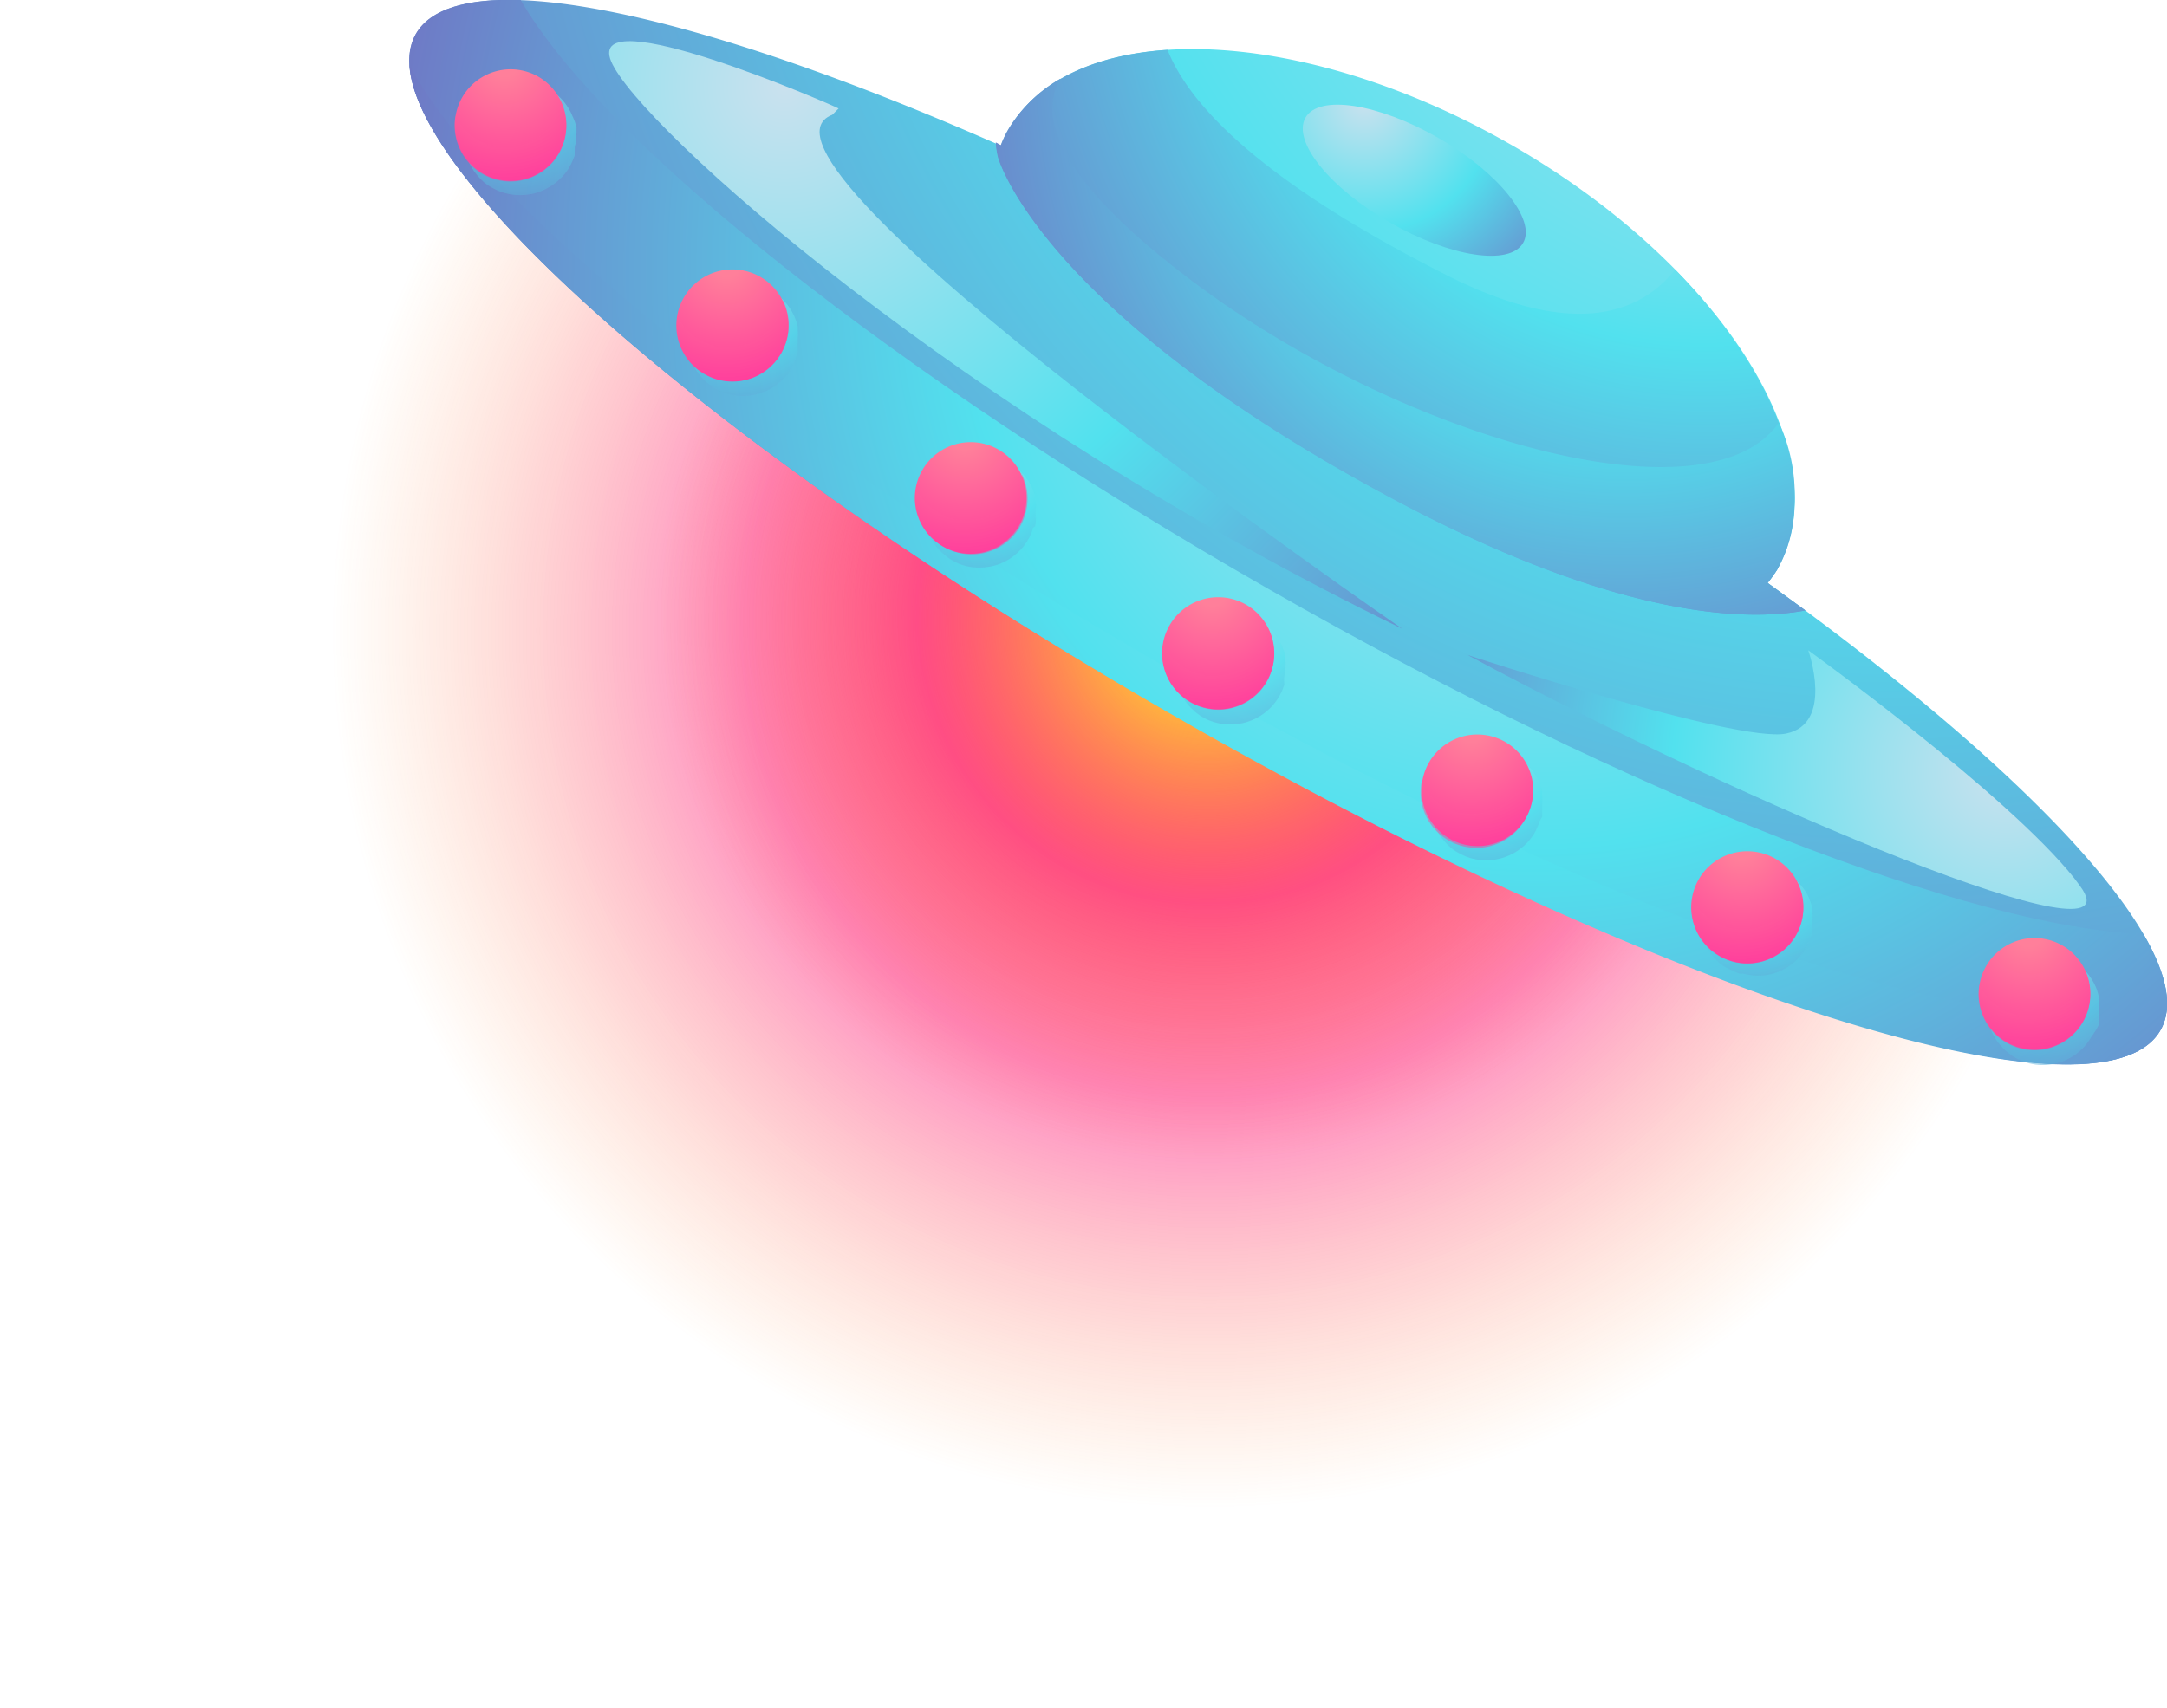 <svg xmlns="http://www.w3.org/2000/svg" xmlns:xlink="http://www.w3.org/1999/xlink" viewBox="0 0 82.69 65.2"><defs><style>.cls-1{isolation:isolate;}.cls-2{fill:url(#radial-gradient);}.cls-3,.cls-30{mix-blend-mode:screen;}.cls-3{fill:url(#radial-gradient-2);}.cls-4{fill:url(#radial-gradient-3);}.cls-10,.cls-11,.cls-12,.cls-13,.cls-14,.cls-15,.cls-17,.cls-19,.cls-21,.cls-23,.cls-25,.cls-27,.cls-29,.cls-32,.cls-5,.cls-6,.cls-7,.cls-8,.cls-9{mix-blend-mode:multiply;}.cls-5{fill:url(#radial-gradient-4);}.cls-6{fill:url(#radial-gradient-5);}.cls-7{fill:url(#radial-gradient-6);}.cls-10,.cls-11,.cls-12,.cls-13,.cls-14,.cls-15,.cls-17,.cls-19,.cls-21,.cls-23,.cls-25,.cls-27,.cls-29,.cls-9{opacity:0.5;}.cls-9{fill:url(#radial-gradient-7);}.cls-10{fill:url(#radial-gradient-8);}.cls-11{fill:url(#radial-gradient-9);}.cls-12{fill:url(#radial-gradient-10);}.cls-13{fill:url(#radial-gradient-11);}.cls-14{fill:url(#radial-gradient-12);}.cls-15{fill:url(#radial-gradient-13);}.cls-16{fill:url(#radial-gradient-14);}.cls-17{fill:url(#radial-gradient-15);}.cls-18{fill:url(#radial-gradient-16);}.cls-19{fill:url(#radial-gradient-17);}.cls-20{fill:url(#radial-gradient-18);}.cls-21{fill:url(#radial-gradient-19);}.cls-22{fill:url(#radial-gradient-20);}.cls-23{fill:url(#radial-gradient-21);}.cls-24{fill:url(#radial-gradient-22);}.cls-25{fill:url(#radial-gradient-23);}.cls-26{fill:url(#radial-gradient-24);}.cls-27{fill:url(#radial-gradient-25);}.cls-28{fill:url(#radial-gradient-26);}.cls-29{fill:url(#radial-gradient-27);}.cls-30{fill:url(#radial-gradient-28);}.cls-31{fill:url(#radial-gradient-29);}.cls-32{fill:url(#radial-gradient-30);}.cls-33{fill:url(#radial-gradient-31);}</style><radialGradient id="radial-gradient" cx="251.96" cy="229.76" r="33.5" gradientTransform="translate(-58.71 -300.39) rotate(29.73)" gradientUnits="userSpaceOnUse"><stop offset="0.08" stop-color="#ffe22d"/><stop offset="0.53" stop-color="#ff007e" stop-opacity="0.47"/><stop offset="1" stop-color="#fd8413" stop-opacity="0"/></radialGradient><radialGradient id="radial-gradient-2" cx="251.56" cy="229.21" r="20.88" xlink:href="#radial-gradient"/><radialGradient id="radial-gradient-3" cx="256.07" cy="184.8" r="94.07" gradientTransform="translate(-58.71 -300.39) rotate(29.73)" gradientUnits="userSpaceOnUse"><stop offset="0" stop-color="#cae1ee"/><stop offset="0.34" stop-color="#52e1ee"/><stop offset="0.94" stop-color="#842ba7"/></radialGradient><radialGradient id="radial-gradient-4" cx="256.07" cy="211.52" r="64.81" xlink:href="#radial-gradient-3"/><radialGradient id="radial-gradient-5" cx="256.24" cy="212.49" r="63.79" xlink:href="#radial-gradient-3"/><radialGradient id="radial-gradient-6" cx="255.03" cy="197.1" r="46.81" xlink:href="#radial-gradient-3"/><radialGradient id="radial-gradient-7" cx="218.45" cy="224.52" r="9.12" xlink:href="#radial-gradient-3"/><radialGradient id="radial-gradient-8" cx="229.6" cy="226.95" r="9.12" xlink:href="#radial-gradient-3"/><radialGradient id="radial-gradient-9" cx="240.76" cy="228.18" r="9.12" xlink:href="#radial-gradient-3"/><radialGradient id="radial-gradient-10" cx="251.92" cy="228.66" r="9.12" xlink:href="#radial-gradient-3"/><radialGradient id="radial-gradient-11" cx="263.08" cy="228.28" r="9.12" xlink:href="#radial-gradient-3"/><radialGradient id="radial-gradient-12" cx="274.24" cy="227.04" r="9.12" xlink:href="#radial-gradient-3"/><radialGradient id="radial-gradient-13" cx="285.42" cy="224.52" r="9.12" xlink:href="#radial-gradient-3"/><radialGradient id="radial-gradient-14" cx="220.33" cy="224.05" r="9.12" gradientTransform="translate(-59.64 -301.79) rotate(29.98)" gradientUnits="userSpaceOnUse"><stop offset="0.06" stop-color="#ff7f9a"/><stop offset="0.53" stop-color="#ff3a9c"/><stop offset="0.99" stop-color="#d10059"/></radialGradient><radialGradient id="radial-gradient-15" cx="220.45" cy="224.4" r="8.55" xlink:href="#radial-gradient-14"/><radialGradient id="radial-gradient-16" cx="231.49" cy="226.43" r="9.12" xlink:href="#radial-gradient-14"/><radialGradient id="radial-gradient-17" cx="231.61" cy="226.78" r="8.55" xlink:href="#radial-gradient-14"/><radialGradient id="radial-gradient-18" cx="242.65" cy="227.61" r="9.12" xlink:href="#radial-gradient-14"/><radialGradient id="radial-gradient-19" cx="242.77" cy="227.96" r="8.55" xlink:href="#radial-gradient-14"/><radialGradient id="radial-gradient-20" cx="253.82" cy="228.04" r="9.12" xlink:href="#radial-gradient-14"/><radialGradient id="radial-gradient-21" cx="253.93" cy="228.39" r="8.55" xlink:href="#radial-gradient-14"/><radialGradient id="radial-gradient-22" cx="264.98" cy="227.61" r="9.12" xlink:href="#radial-gradient-14"/><radialGradient id="radial-gradient-23" cx="265.1" cy="227.96" r="8.55" xlink:href="#radial-gradient-14"/><radialGradient id="radial-gradient-24" cx="276.14" cy="226.32" r="9.12" xlink:href="#radial-gradient-14"/><radialGradient id="radial-gradient-25" cx="276.26" cy="226.67" r="8.55" xlink:href="#radial-gradient-14"/><radialGradient id="radial-gradient-26" cx="287.3" cy="223.75" r="9.12" xlink:href="#radial-gradient-14"/><radialGradient id="radial-gradient-27" cx="287.42" cy="224.1" r="8.55" xlink:href="#radial-gradient-14"/><radialGradient id="radial-gradient-28" cx="247.11" cy="209.27" r="14.61" xlink:href="#radial-gradient-3"/><radialGradient id="radial-gradient-29" cx="227.58" cy="219.72" r="53.06" xlink:href="#radial-gradient-3"/><radialGradient id="radial-gradient-30" cx="255.03" cy="203.04" r="39.32" xlink:href="#radial-gradient-3"/><radialGradient id="radial-gradient-31" cx="281" cy="219.31" r="37.34" xlink:href="#radial-gradient-3"/></defs><title>Asset 2</title><g class="cls-1"><g id="Layer_2" data-name="Layer 2"><g id="BACKGROUND1"><path class="cls-2" d="M18,6.22c-1.49.9-18,14.33-18,14.33s5,20,29.07,35,43.91,8,43.91,8l5-24.21Z"/><path class="cls-3" d="M28.51,12.27c-.93.57-11.2,8.93-11.2,8.93S20.45,33.67,35.43,43,62.8,48,62.8,48l3.13-15.08Z"/><path class="cls-4" d="M67.45,22.25a5.74,5.74,0,0,0,.36-.5C70.29,17.4,65.73,10.13,57.62,5.5S40.93.64,38.45,5a4,4,0,0,0-.26.56C26.48.39,17.48-1.52,15.87,1.3,13.62,5.25,26.69,17,45.08,27.46S80.19,43.27,82.44,39.32C84.05,36.5,77.84,29.72,67.45,22.25Z"/><path class="cls-5" d="M81.79,35.65c-6.45-.22-19.43-5.19-33.37-13.16C34.11,14.32,23,5.42,19.87,0c-2.06-.07-3.45.34-4,1.29C13.62,5.25,26.69,17,45.08,27.46S80.19,43.27,82.44,39.32C82.94,38.45,82.69,37.19,81.79,35.65Z"/><path class="cls-6" d="M82,36.09a2.15,2.15,0,0,1-.25,1.17c-2.25,4-19-1.36-37.37-11.86C29.72,17,18.42,7.84,15.63,2.48c.27,4.76,12.63,15.38,29.45,25C63.46,38,80.19,43.27,82.44,39.32,82.89,38.53,82.72,37.43,82,36.09Z"/><path class="cls-7" d="M38.08,6s1.54,5.67,14.53,12.73C60.39,23,65.76,23.88,68.89,23.3l-1.44-1.05a5.74,5.74,0,0,0,.36-.5c1.72-3,0-7.47-3.89-11.46C62.56,12,60,12.93,55.2,10.5c-7-3.54-9.8-6.45-10.65-8.6-2.82.19-5,1.2-6.1,3.08a4,4,0,0,0-.26.56L38,5.44A3.16,3.16,0,0,0,38.08,6Z"/><g class="cls-8"><path class="cls-9" d="M21.93,5.93l0-.15c0-.11,0-.22.05-.33V5.29A1.84,1.84,0,0,0,22,5s0-.09,0-.14a2.32,2.32,0,0,0-.16-.44h0A2.12,2.12,0,0,0,18,4.25a2,2,0,0,0-.26.72h0c0,.09,0,.18,0,.26v.1a1.93,1.93,0,0,0,0,.24.51.51,0,0,1,0,.13c0,.07,0,.14.05.22a1.88,1.88,0,0,0,.12.3.83.83,0,0,0,.07.13,2.12,2.12,0,0,0,.12.2l.09.11a1.54,1.54,0,0,0,.17.19l.09.09a1.81,1.81,0,0,0,.32.22h0A2.13,2.13,0,0,0,20,7.44a2.76,2.76,0,0,0,.4-.06A2.26,2.26,0,0,0,21.17,7a2.07,2.07,0,0,0,.57-.64h0A2.88,2.88,0,0,0,21.93,5.93Z"/><path class="cls-10" d="M30.44,13.42c0-.11,0-.22,0-.33v-.17a1.73,1.73,0,0,0,0-.32s0-.1,0-.14a2.18,2.18,0,0,0-.16-.45h0a2.13,2.13,0,0,0-3.76-.13,2.07,2.07,0,0,0-.26.73h0a2.28,2.28,0,0,0,0,.26V13a1.93,1.93,0,0,0,0,.24.5.5,0,0,1,0,.12c0,.08,0,.15.05.22a2.83,2.83,0,0,0,.11.31l.08.13a1,1,0,0,0,.12.19l.09.12.17.19.09.08a1.86,1.86,0,0,0,.32.23,2.15,2.15,0,0,0,1.62.21,2.08,2.08,0,0,0,.73-.36,1.89,1.89,0,0,0,.56-.63,2.07,2.07,0,0,0,.2-.46Z"/><path class="cls-11" d="M39.52,20a1.86,1.86,0,0,0,0-.33,1,1,0,0,0,0-.17,1.73,1.73,0,0,0,0-.32.58.58,0,0,0,0-.14,1.7,1.7,0,0,0-.15-.45h0a2.14,2.14,0,0,0-3.77-.13,2.18,2.18,0,0,0-.25.73h0a2.28,2.28,0,0,0,0,.26v.1a1.93,1.93,0,0,0,0,.24s0,.08,0,.12a1.42,1.42,0,0,0,0,.22,2.83,2.83,0,0,0,.11.31s.05.08.07.13l.12.19.09.12c.06.06.11.13.18.19l.09.08a2.26,2.26,0,0,0,.31.23h0a2,2,0,0,0,.8.27,2.28,2.28,0,0,0,.82-.06,2.08,2.08,0,0,0,.73-.36,2.13,2.13,0,0,0,.56-.63,1.66,1.66,0,0,0,.19-.46C39.5,20.11,39.5,20.07,39.52,20Z"/><path class="cls-12" d="M49,26c0-.11,0-.22.05-.33v-.17a1.66,1.66,0,0,0,0-.32s0-.1,0-.15a2.32,2.32,0,0,0-.16-.44h0a2.13,2.13,0,0,0-3.76-.13,2,2,0,0,0-.26.73h0a2.28,2.28,0,0,0,0,.26v.1a1.93,1.93,0,0,0,0,.24.5.5,0,0,1,0,.12c0,.08,0,.15.05.22a2.83,2.83,0,0,0,.11.31l.08.13a1,1,0,0,0,.12.19l.09.12a1.45,1.45,0,0,0,.17.18l.09.09a2.62,2.62,0,0,0,.32.23h0l0,0a2.15,2.15,0,0,0,2,.05,2.13,2.13,0,0,0,.91-.85,2.07,2.07,0,0,0,.2-.46Z"/><path class="cls-13" d="M58.85,31.17c0-.11,0-.22,0-.33v-.16a1.84,1.84,0,0,0,0-.33c0-.05,0-.09,0-.14a2.32,2.32,0,0,0-.16-.44h0a2.07,2.07,0,0,0-.85-.91,2.13,2.13,0,0,0-2.91.78,2,2,0,0,0-.26.72h0c0,.09,0,.18,0,.26v.11a1.77,1.77,0,0,0,0,.23l0,.13a1.7,1.7,0,0,0,0,.22,1.88,1.88,0,0,0,.12.3.54.54,0,0,0,.07.13,1.32,1.32,0,0,0,.12.2l.09.11a1.54,1.54,0,0,0,.17.19l.09.09a1.81,1.81,0,0,0,.32.22,2.12,2.12,0,0,0,2,.07,2.14,2.14,0,0,0,.92-.85,2.53,2.53,0,0,0,.19-.45Z"/><path class="cls-14" d="M69.16,35.63c0-.11,0-.22,0-.33v-.16a1.84,1.84,0,0,0,0-.33s0-.09,0-.14a3.26,3.26,0,0,0-.15-.44h0a2.15,2.15,0,0,0-.86-.91,2.13,2.13,0,0,0-2.91.78,2,2,0,0,0-.26.73h0c0,.08,0,.17,0,.26v.1c0,.08,0,.16,0,.24l0,.12a1.7,1.7,0,0,0,0,.22,1.88,1.88,0,0,0,.12.3.54.54,0,0,0,.07.13,1.32,1.32,0,0,0,.12.2l.09.12.17.18.09.09A2.62,2.62,0,0,0,66,37h0l.36.16.13,0a2.56,2.56,0,0,0,.73.08,2.14,2.14,0,0,0,1.7-1.07,2.53,2.53,0,0,0,.19-.45Z"/><path class="cls-15" d="M80.08,39.13a.8.8,0,0,0,0-.15,1.26,1.26,0,0,0,0-.33.86.86,0,0,0,0-.16,1.84,1.84,0,0,0,0-.33l0-.14a1.76,1.76,0,0,0-.15-.44h0a2.21,2.21,0,0,0-.85-.92,2.12,2.12,0,0,0-3.17,1.51h0a2.46,2.46,0,0,0,0,.26s0,.07,0,.1a1.94,1.94,0,0,0,0,.24.69.69,0,0,0,0,.13,2.25,2.25,0,0,0,0,.22,1.82,1.82,0,0,0,.11.3l.07.13.12.2.09.11a1.62,1.62,0,0,0,.18.19.34.34,0,0,0,.09.08,1.39,1.39,0,0,0,.31.23,2.12,2.12,0,0,0,1.62.22,2.21,2.21,0,0,0,.74-.36,2.17,2.17,0,0,0,.56-.64A2.88,2.88,0,0,0,80.08,39.13Z"/></g><path class="cls-16" d="M21.33,5.84a2.13,2.13,0,1,1-.78-2.91A2.14,2.14,0,0,1,21.33,5.84Z"/><path class="cls-17" d="M21.4,3.84a2,2,0,0,1-.26.72,2.12,2.12,0,0,1-2.91.79,2.15,2.15,0,0,1-.85-.92,2.13,2.13,0,1,0,4-.59Z"/><path class="cls-18" d="M29.81,13.48A2.14,2.14,0,1,1,29,10.56,2.14,2.14,0,0,1,29.81,13.48Z"/><path class="cls-19" d="M29.88,11.47a2,2,0,0,1-.26.73,2.13,2.13,0,0,1-2.91.78,2.07,2.07,0,0,1-.85-.91,2.13,2.13,0,0,0,3.95,1.41A2.14,2.14,0,0,0,29.88,11.47Z"/><path class="cls-20" d="M38.88,20.08a2.13,2.13,0,1,1-.78-2.92A2.13,2.13,0,0,1,38.88,20.08Z"/><path class="cls-21" d="M39,18.07a2.18,2.18,0,0,1-.25.73,2.14,2.14,0,0,1-3.77-.13,2.13,2.13,0,1,0,4-.6Z"/><path class="cls-22" d="M48.34,26a2.14,2.14,0,1,1-.79-2.92A2.14,2.14,0,0,1,48.34,26Z"/><path class="cls-23" d="M48.41,24a2,2,0,0,1-.26.73,2.13,2.13,0,0,1-2.91.78,2.07,2.07,0,0,1-.85-.91,2.13,2.13,0,1,0,4-.6Z"/><path class="cls-24" d="M58.22,31.23a2.13,2.13,0,1,1-.78-2.91A2.13,2.13,0,0,1,58.22,31.23Z"/><path class="cls-25" d="M58.29,29.23A2.07,2.07,0,0,1,58,30a2.13,2.13,0,0,1-3.76-.13,2.13,2.13,0,1,0,4-.6Z"/><path class="cls-26" d="M68.53,35.7a2.14,2.14,0,1,1-.78-2.92A2.14,2.14,0,0,1,68.53,35.7Z"/><path class="cls-27" d="M68.6,33.69a2.18,2.18,0,0,1-.25.73,2.14,2.14,0,0,1-3.77-.13,2.13,2.13,0,1,0,4-.6Z"/><path class="cls-28" d="M79.48,39a2.13,2.13,0,1,1-.78-2.91A2.13,2.13,0,0,1,79.48,39Z"/><path class="cls-29" d="M79.55,37a2.12,2.12,0,0,1-3.17,1.51,2.21,2.21,0,0,1-.85-.92,2.13,2.13,0,1,0,4-.59Z"/><path class="cls-30" d="M58.12,9.27c-.51.89-2.78.54-5.07-.77s-3.74-3.09-3.24-4,2.78-.55,5.07.76S58.63,8.39,58.12,9.27Z"/><path class="cls-31" d="M32,4.14c-.24-.14-9.69-4.23-8.68-1.8S36.61,15.8,53.51,24c0,0-26.08-17.95-21.75-19.62"/><path class="cls-32" d="M67.81,21.75a6.5,6.5,0,0,0,.07-5.62c-2.78,4-14.85.46-22.79-5.71C40,6.49,39.72,4.26,40.47,3a5.22,5.22,0,0,0-2,2,4,4,0,0,0-.26.56L38,5.44a3.16,3.16,0,0,0,.11.6s1.54,5.67,14.53,12.73C60.39,23,65.76,23.88,68.89,23.3l-1.44-1.05A5.74,5.74,0,0,0,67.81,21.75Z"/><path class="cls-33" d="M69,24.82s7.56,5.45,10.15,8.7l.23.31C81.7,37,66.89,30.85,56,25,56,25,66.3,28.37,68.15,28S69,24.82,69,24.82Z"/></g></g></g></svg>